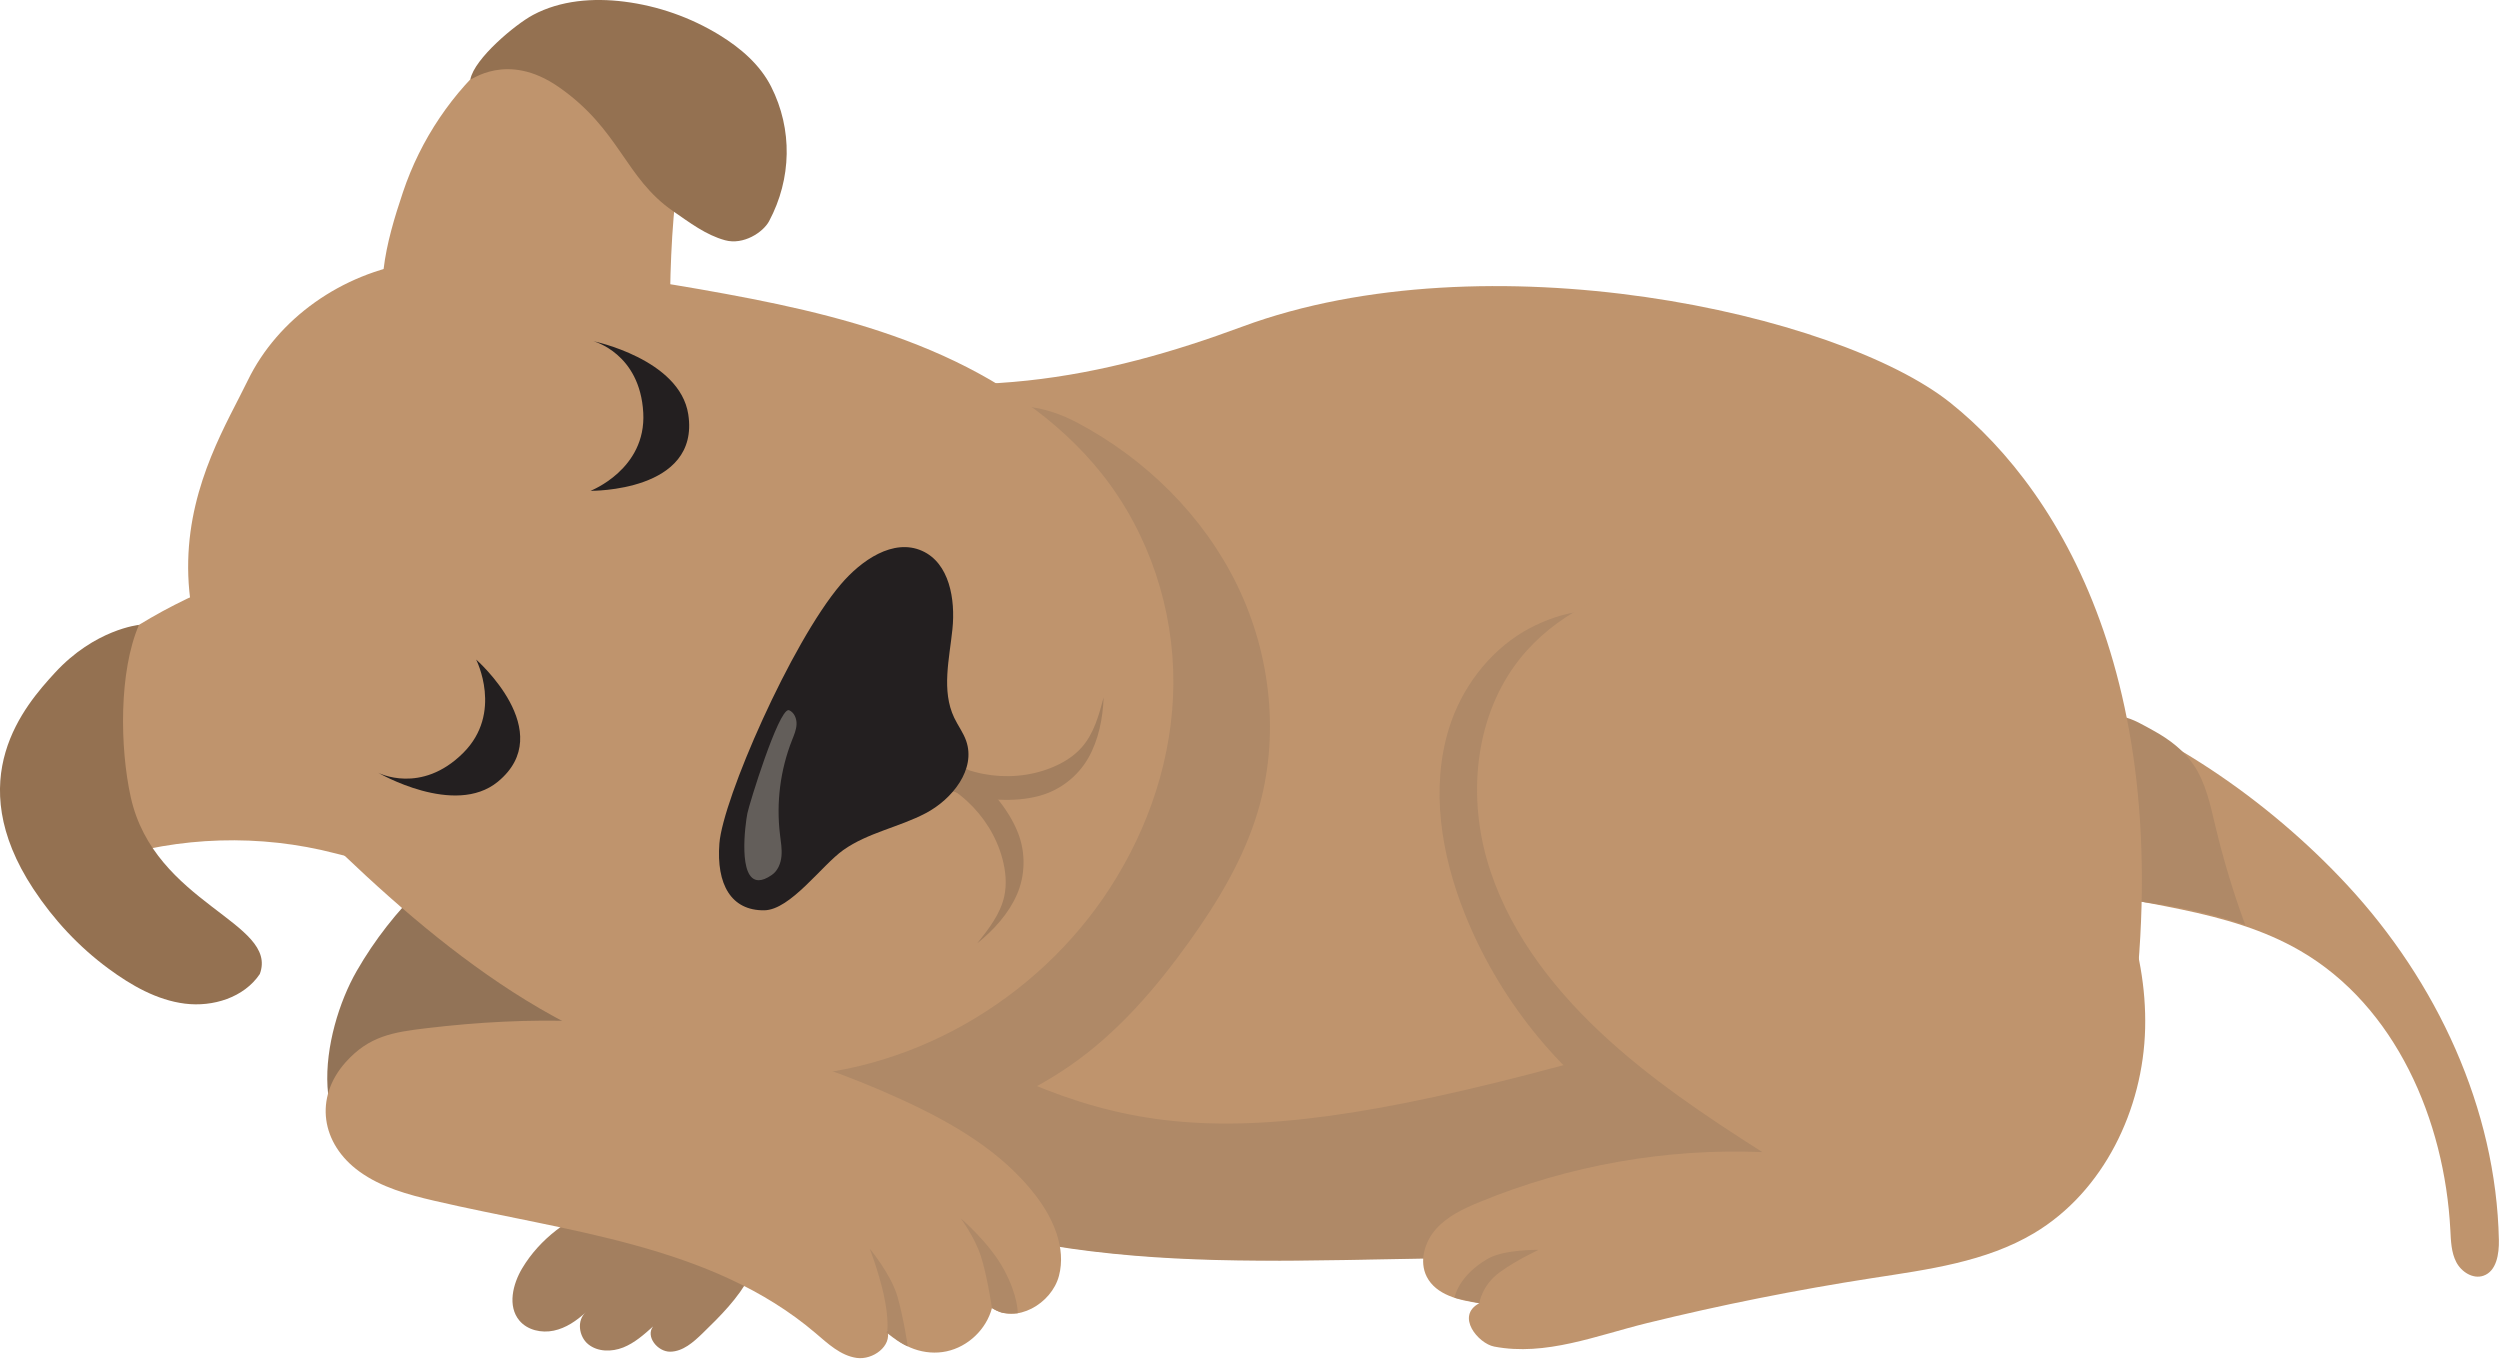 <?xml version="1.0" encoding="UTF-8" standalone="no"?>
<!DOCTYPE svg PUBLIC "-//W3C//DTD SVG 1.1//EN" "http://www.w3.org/Graphics/SVG/1.1/DTD/svg11.dtd">
<svg width="100%" height="100%" viewBox="0 0 802 436" version="1.1" xmlns="http://www.w3.org/2000/svg" xmlns:xlink="http://www.w3.org/1999/xlink" xml:space="preserve" xmlns:serif="http://www.serif.com/" style="fill-rule:evenodd;clip-rule:evenodd;stroke-linejoin:round;stroke-miterlimit:2;">
    <g transform="matrix(1,0,0,1,-1699.6,-1442.45)">
        <g transform="matrix(1,0,0,1,-15.279,4.434)">
            <path d="M2467.85,1721.92C2496.55,1752.86 2515.65,1793.59 2516.52,1835.79C2516.61,1840.27 2515.78,1845.83 2511.54,1847.28C2508.2,1848.42 2504.49,1846.05 2502.86,1842.92C2501.23,1839.79 2501.13,1836.13 2500.95,1832.61C2499.12,1797.32 2483.38,1760.79 2452.83,1743.05C2429.31,1729.38 2400.77,1728.51 2374.49,1721.5C2364.29,1718.78 2354.14,1714.97 2346.07,1708.17C2334.06,1698.06 2327.78,1679.12 2338.33,1665.56C2346.79,1654.68 2360.58,1656.62 2372.37,1660.09C2407.97,1670.58 2442.82,1694.94 2467.85,1721.92Z" style="fill:rgb(191,148,109);fill-rule:nonzero;"/>
            <path d="M2389.82,1674C2388.21,1687.7 2388.26,1701.59 2389.96,1715.28C2390.29,1717.86 2390.71,1720.56 2392.25,1722.66C2394.94,1726.35 2400.04,1727.07 2404.56,1727.68C2414.95,1729.08 2425.21,1731.45 2435.16,1734.75C2431.33,1724.35 2428.12,1713.71 2425.55,1702.93C2423.93,1696.14 2422.48,1689.09 2418.54,1683.32C2415.38,1678.69 2410.78,1675.2 2405.87,1672.49C2399.63,1669.07 2391.06,1663.46 2389.82,1674Z" style="fill:rgb(175,137,103);fill-rule:nonzero;"/>
            <path d="M1882.43,1844.83C1879.35,1849.97 1877.65,1857.04 1881.49,1861.64C1884.07,1864.73 1888.57,1865.72 1892.51,1864.89C1896.45,1864.07 1899.89,1861.68 1902.85,1858.96C1899.84,1861.49 1900.53,1866.79 1903.59,1869.26C1906.65,1871.74 1911.14,1871.74 1914.8,1870.29C1918.46,1868.83 1921.47,1866.15 1924.4,1863.53C1921.88,1866.73 1925.82,1871.69 1929.89,1871.64C1933.97,1871.58 1937.33,1868.58 1940.25,1865.75C1945.98,1860.19 1951.74,1854.46 1955.45,1847.4C1957.6,1843.31 1959.03,1838.53 1957.83,1834.06C1955.88,1826.75 1947.82,1822.91 1940.39,1821.49C1919.62,1817.55 1893.7,1826.02 1882.43,1844.83Z" style="fill:rgb(163,127,95);fill-rule:nonzero;"/>
            <path d="M1965.65,1553.98C2023.07,1568.82 2069.14,1559.2 2113.45,1542.79C2191.65,1513.83 2304.38,1538.29 2340.64,1567.3C2376.89,1596.3 2416.45,1662.04 2396.75,1780.57C2393.27,1801.53 2336.23,1788.69 2315.54,1804.13C2291.25,1822.26 2263.76,1843.26 2233.48,1841.96C2208.18,1840.88 2184.15,1841.33 2160.93,1841.78C2109.02,1842.79 2061.1,1843.8 2011.82,1827.68C1982.47,1818.07 1953.45,1805.95 1929.2,1786.83C1904.95,1767.7 1885.69,1740.83 1880.78,1710.34C1876.28,1682.38 1884.16,1653.38 1898.53,1628.99C1912.91,1604.59 1933.42,1584.35 1955.35,1566.43L1965.65,1553.98Z" style="fill:rgb(191,148,109);fill-rule:nonzero;"/>
            <path d="M2321.57,1735.45C2297.28,1753.58 2268.64,1764.91 2239.51,1773.29C2107.96,1811.11 2075.35,1803.49 2012.09,1769.13C1984.95,1754.39 1959.49,1737.27 1935.23,1718.15C1913.15,1700.73 1895.21,1676.89 1888.47,1649.74C1880.83,1669.09 1877.49,1690.08 1880.79,1710.52C1885.69,1741.01 1904.95,1767.88 1929.21,1787.01C1953.46,1806.13 1982.47,1818.26 2011.83,1827.86C2083.16,1851.2 2151.63,1838.64 2233.48,1842.14C2263.77,1843.44 2291.25,1822.44 2315.55,1804.31C2336.24,1788.87 2393.28,1801.71 2396.76,1780.75C2400.78,1756.56 2341.29,1720.74 2321.57,1735.45Z" style="fill:rgb(175,137,103);fill-rule:nonzero;"/>
            <path d="M2058.1,1779.92C2073.25,1769.44 2085.5,1755.29 2096.23,1740.32C2105.47,1727.44 2113.8,1713.66 2118.35,1698.47C2125.48,1674.66 2122.68,1648.25 2111.83,1625.88C2100.98,1603.5 2082.38,1585.2 2060.4,1573.57C2050.55,1568.36 2036.77,1565.13 2029.56,1573.63C2026.46,1577.28 2025.5,1582.23 2024.55,1586.92C2018.73,1615.63 2009.03,1643.56 1995.82,1669.71C1989.53,1682.14 1982.43,1694.23 1977.62,1707.31C1972.81,1720.39 1970.38,1734.8 1973.82,1748.3C1977.66,1763.36 1992.04,1785.31 2005.81,1793.37C2020.73,1802.08 2045.8,1788.42 2058.1,1779.92Z" style="fill:rgb(175,137,103);fill-rule:nonzero;"/>
            <path d="M1829.31,1749.51C1840.78,1729.55 1857.97,1712.92 1878.3,1702.12C1891.21,1695.26 1906.12,1690.67 1920.42,1693.67C1940.07,1697.78 1954.78,1716.2 1958.15,1735.99C1959.44,1743.55 1959.29,1751.46 1956.83,1758.73C1952.11,1772.66 1939.66,1782.49 1926.91,1789.83C1904.09,1802.97 1869.03,1817.32 1841.84,1812.81C1811.38,1807.76 1818.08,1769.04 1829.31,1749.51Z" style="fill:rgb(146,115,87);fill-rule:nonzero;"/>
            <path d="M1728.91,1662.24C1726.61,1664.49 1724.27,1667 1723.71,1670.16C1723.24,1672.77 1724.06,1675.42 1724.93,1677.93C1729,1689.69 1734.27,1701.03 1740.64,1711.72C1741.19,1712.64 1741.77,1713.59 1742.68,1714.16C1744.45,1715.28 1746.75,1714.62 1748.74,1713.97C1772.44,1706.29 1798.33,1705.51 1822.43,1711.77C1828.45,1713.33 1835.62,1715.08 1840.28,1710.97C1842.86,1708.7 1843.89,1705.19 1844.77,1701.87C1848.06,1689.41 1850.89,1676.66 1850.48,1663.78C1850.06,1650.9 1846.12,1637.74 1837.36,1628.29C1831.19,1621.63 1822.34,1617.05 1813.22,1616.5C1804.3,1615.97 1794.79,1621.78 1786.59,1625C1765.13,1633.4 1745.38,1646.12 1728.91,1662.24Z" style="fill:rgb(191,148,109);fill-rule:nonzero;"/>
            <path d="M1873.61,1456.02C1882.09,1448.85 1892.73,1442.93 1903.76,1444.2C1917.16,1445.74 1927.38,1457.3 1940.46,1460.59C1929.66,1490.98 1929.5,1523.99 1929.87,1556.25C1929.98,1565.48 1929.95,1575.33 1924.92,1583.07C1918.48,1592.97 1905.09,1596.62 1893.5,1594.37C1881.9,1592.11 1871.84,1585.01 1862.99,1577.17C1854.1,1569.31 1845.89,1560.31 1841.1,1549.44C1833.95,1533.18 1838.75,1515.75 1844.15,1499.66C1849.79,1482.82 1860.04,1467.5 1873.61,1456.02Z" style="fill:rgb(191,148,109);fill-rule:nonzero;"/>
            <path d="M2013.47,1550.4C1992.39,1541.46 1969.98,1536.4 1947.61,1532.28C1925.62,1528.22 1903.52,1525.02 1881.37,1522.68C1870.03,1521.48 1858.54,1520.51 1847.47,1522.21C1824.54,1525.72 1804.02,1540.15 1794.37,1560.06C1781.41,1586.79 1746.12,1636.92 1825.1,1712.22C1863.29,1748.63 1909.23,1783.52 1961.35,1783.5C2006.37,1783.48 2047.78,1758.68 2070.88,1723.01C2083.48,1703.56 2091.16,1680.79 2091.3,1657.26C2091.43,1633.73 2083.76,1609.49 2068.44,1590.13C2054.4,1572.39 2034.56,1559.33 2013.47,1550.4Z" style="fill:rgb(191,148,109);fill-rule:nonzero;"/>
            <path d="M1930.8,1505.75C1936.07,1509.38 1941.32,1513.41 1947.49,1515.09C1953.36,1516.7 1959.7,1512.55 1961.62,1508.94C1968.84,1495.35 1969.2,1479.52 1962.25,1465.79C1958.69,1458.77 1952.48,1453.43 1945.77,1449.31C1936.48,1443.6 1925.95,1439.9 1915.12,1438.54C1905.19,1437.29 1894.71,1438.09 1885.87,1442.81C1880.17,1445.85 1867.05,1456.81 1865.77,1463.47C1865.63,1464.21 1877.34,1454.23 1894.16,1465.96C1913.78,1479.63 1915.35,1495.08 1930.8,1505.75Z" style="fill:rgb(148,113,81);fill-rule:nonzero;"/>
            <path d="M1732.45,1653.89C1722.75,1664.45 1702.35,1687.85 1725.56,1723.15C1732.05,1733.02 1740.18,1741.76 1749.69,1748.76C1757,1754.14 1765.17,1758.84 1774.17,1759.98C1783.17,1761.12 1793.16,1758.03 1798.22,1750.49C1804.42,1733.87 1764.4,1728.03 1756.82,1693.72C1753.31,1677.81 1753,1653.44 1759.46,1638.48C1759.46,1638.48 1745.3,1639.88 1732.45,1653.89Z" style="fill:rgb(148,113,81);fill-rule:nonzero;"/>
            <path d="M2036.43,1713.42C2037.49,1717.36 2037.92,1721.54 2037.05,1725.52C2035.8,1731.25 2032.03,1736.06 2028.37,1740.64C2033.63,1736.39 2038.35,1731.25 2041.08,1725.06C2043.8,1718.87 2043.94,1711.68 2041.52,1705.37C2038.51,1697.54 2031.76,1689.63 2023.86,1683.86C2021.57,1682.18 2018.45,1682.8 2015.68,1682.16C2014.26,1681.83 2012.63,1681.84 2011.47,1682.74C2007.48,1685.83 2013.97,1687.77 2015.83,1688.67C2019.2,1690.31 2022.32,1692.45 2025.08,1694.98C2030.47,1699.91 2034.53,1706.35 2036.43,1713.42Z" style="fill:rgb(163,127,95);fill-rule:nonzero;"/>
            <path d="M2051.88,1684.41C2055.67,1682.92 2059.28,1680.77 2061.96,1677.7C2065.82,1673.28 2067.43,1667.39 2068.93,1661.72C2068.66,1668.48 2067.34,1675.33 2063.99,1681.21C2060.64,1687.09 2054.96,1691.48 2048.44,1693.29C2040.36,1695.54 2029.99,1694.83 2020.64,1691.92C2017.93,1691.08 2016.57,1688.21 2014.41,1686.37C2013.29,1685.42 2012.33,1684.11 2012.36,1682.64C2012.47,1677.6 2017.89,1681.65 2019.73,1682.61C2023.05,1684.34 2026.63,1685.56 2030.3,1686.28C2037.48,1687.67 2045.06,1687.09 2051.88,1684.41Z" style="fill:rgb(163,127,95);fill-rule:nonzero;"/>
            <path d="M1945.66,1708.6C1944.64,1721.75 1949.46,1730.18 1960.06,1730.04C1968.46,1729.92 1978.54,1715.56 1985.41,1710.71C1993.31,1705.12 2003.29,1703.39 2011.85,1698.89C2020.42,1694.38 2028.02,1684.79 2024.82,1675.66C2023.9,1673.04 2022.18,1670.78 2020.99,1668.27C2016.85,1659.58 2019.44,1649.41 2020.42,1639.84C2021.41,1630.28 2019.46,1618.65 2010.68,1614.73C2001.45,1610.61 1991.15,1617.77 1984.61,1625.47C1968.62,1644.27 1946.75,1694.46 1945.66,1708.6Z" style="fill:rgb(35,31,32);fill-rule:nonzero;"/>
            <path d="M1958.27,1720.39C1951.58,1720.38 1953.93,1702.54 1954.63,1698.97C1955.22,1696 1964.52,1665.82 1967.83,1665.82C1967.9,1665.82 1967.97,1665.84 1968.03,1665.86C1969.68,1666.58 1970.48,1668.54 1970.41,1670.34C1970.35,1672.13 1969.61,1673.82 1968.95,1675.49C1965.19,1685.05 1963.86,1695.55 1965.1,1705.75C1965.38,1708.06 1965.79,1710.38 1965.57,1712.7C1965.35,1715.01 1964.4,1717.38 1962.48,1718.7C1960.79,1719.88 1959.4,1720.39 1958.27,1720.39Z" style="fill:rgb(99,94,90);fill-rule:nonzero;"/>
            <path d="M1867.62,1649.6C1867.62,1649.6 1876.35,1666.69 1863.5,1679.53C1849.93,1693.07 1836.21,1685.92 1836.21,1685.92C1836.21,1685.92 1860.71,1700.2 1874.59,1688.79C1894.1,1672.75 1867.62,1649.6 1867.62,1649.6Z" style="fill:rgb(35,31,32);fill-rule:nonzero;"/>
            <path d="M1904.31,1595.47C1904.31,1595.47 1922.22,1588.59 1921.24,1570.44C1920.19,1551.3 1905.2,1547.46 1905.2,1547.46C1905.2,1547.46 1932.97,1553.2 1935.68,1570.96C1939.48,1595.93 1904.31,1595.47 1904.31,1595.47Z" style="fill:rgb(35,31,32);fill-rule:nonzero;"/>
            <path d="M2004.07,1790.74C2020.25,1798.15 2036.23,1807.36 2047.08,1821.47C2052.75,1828.84 2056.96,1838.33 2054.59,1847.32C2052.22,1856.31 2040.8,1862.84 2033.1,1857.63C2031.3,1864.47 2025.43,1870.06 2018.52,1871.53C2011.61,1873.01 2003.97,1870.29 1999.54,1864.79C2001.06,1869.81 1994.92,1874.36 1989.72,1873.64C1984.53,1872.91 1980.44,1869.03 1976.45,1865.63C1943.22,1837.35 1896.64,1833.13 1854.15,1823.21C1845.74,1821.25 1837.17,1818.92 1830.18,1813.85C1817.88,1804.95 1815.59,1790.18 1825.75,1778.79C1833.3,1770.33 1841.04,1769.14 1851.67,1767.87C1884.89,1763.89 1917.27,1764.44 1949.98,1772.14C1968.57,1776.51 1986.71,1782.78 2004.07,1790.74Z" style="fill:rgb(191,148,109);fill-rule:nonzero;"/>
            <path d="M2179.71,1671.68C2173.74,1690.99 2177.24,1712.16 2184.7,1730.95C2195.45,1758.01 2214.39,1781.76 2238.38,1798.26C2222.76,1799.08 2210.78,1802.17 2193.95,1806.02C2190.37,1806.83 2170.78,1814.24 2166.25,1823.28C2158.57,1838.6 2166.65,1838.43 2171.39,1841.59C2176.14,1844.74 2200.88,1835.41 2206.57,1835.79C2216.49,1836.46 2226.45,1836.61 2236.39,1836.23C2253.82,1835.56 2271.88,1833.04 2286.49,1823.51C2295.28,1817.77 2302.37,1809.78 2308.66,1801.37C2315.16,1792.67 2321.05,1783.12 2323,1772.43C2326.45,1753.44 2316.68,1734.1 2302.98,1720.49C2289.28,1706.89 2271.94,1697.71 2255.59,1687.43C2244.98,1680.76 2233.64,1671.73 2233.11,1659.21C2232.88,1653.67 2234.89,1648.12 2234.01,1642.65C2231.66,1627.97 2211.59,1635.94 2203.74,1640.59C2192.25,1647.38 2183.63,1658.99 2179.71,1671.68Z" style="fill:rgb(175,137,103);fill-rule:nonzero;"/>
            <path d="M2248.69,1623.85C2230.92,1627 2213.56,1635.33 2202.36,1649.47C2188.41,1667.06 2185.7,1691.86 2191.79,1713.47C2197.88,1735.09 2211.85,1753.77 2228.22,1769.14C2243.96,1783.93 2262.01,1796.03 2280.24,1807.61C2249.34,1806.34 2218.17,1811.84 2189.57,1823.61C2184.45,1825.72 2179.25,1828.14 2175.56,1832.27C2171.88,1836.4 2170.07,1842.68 2172.59,1847.61C2175.58,1853.44 2182.96,1855.15 2189.44,1856.09C2181.73,1860.19 2189.1,1869.02 2194.22,1870C2210.74,1873.16 2226.97,1866.46 2243.31,1862.45C2267.11,1856.61 2291.17,1851.81 2315.39,1848.05C2333.31,1845.28 2351.88,1842.88 2367.45,1833.59C2389.76,1820.26 2402.42,1793.9 2403.04,1767.92C2403.67,1741.94 2393.48,1716.56 2378.56,1695.28C2363.48,1673.8 2343.19,1654.3 2324.22,1636.21C2306.2,1619.03 2271.51,1619.81 2248.69,1623.85Z" style="fill:rgb(191,148,109);fill-rule:nonzero;"/>
            <path d="M2189.44,1856.09C2189.44,1856.09 2190.21,1850.34 2196.04,1846.12C2201.86,1841.9 2208.67,1838.96 2208.4,1838.97C2208.14,1838.97 2197.33,1838.8 2192.11,1841.85C2182.49,1847.47 2181.49,1854.35 2181.49,1854.35L2189.44,1856.09Z" style="fill:rgb(175,137,103);fill-rule:nonzero;"/>
            <path d="M1999.54,1864.79C1999.54,1864.79 2000.02,1860.51 1998.31,1853.02C1996.6,1845.53 1993.88,1838.58 1993.88,1838.58C1993.88,1838.58 2000.74,1846.81 2002.78,1853.95C2004.82,1861.08 2006.09,1869.93 2006.09,1869.93C2006.09,1869.93 2004.49,1869.3 2002.58,1867.97C2000.67,1866.65 1999.27,1865.48 1999.27,1865.48L1999.54,1864.79Z" style="fill:rgb(175,137,103);fill-rule:nonzero;"/>
            <path d="M2036.96,1845.33C2032.32,1836.69 2023.08,1828.86 2023.08,1828.86C2023.08,1828.86 2027.49,1834.75 2029.5,1840.86C2031.52,1846.97 2033.1,1857.63 2033.1,1857.63C2033.1,1857.63 2035.34,1859.01 2036.83,1859.22C2038.33,1859.44 2041.36,1859.3 2041.36,1859.3C2041.36,1859.3 2041.6,1853.97 2036.96,1845.33Z" style="fill:rgb(175,137,103);fill-rule:nonzero;"/>
        </g>
    </g>
</svg>
